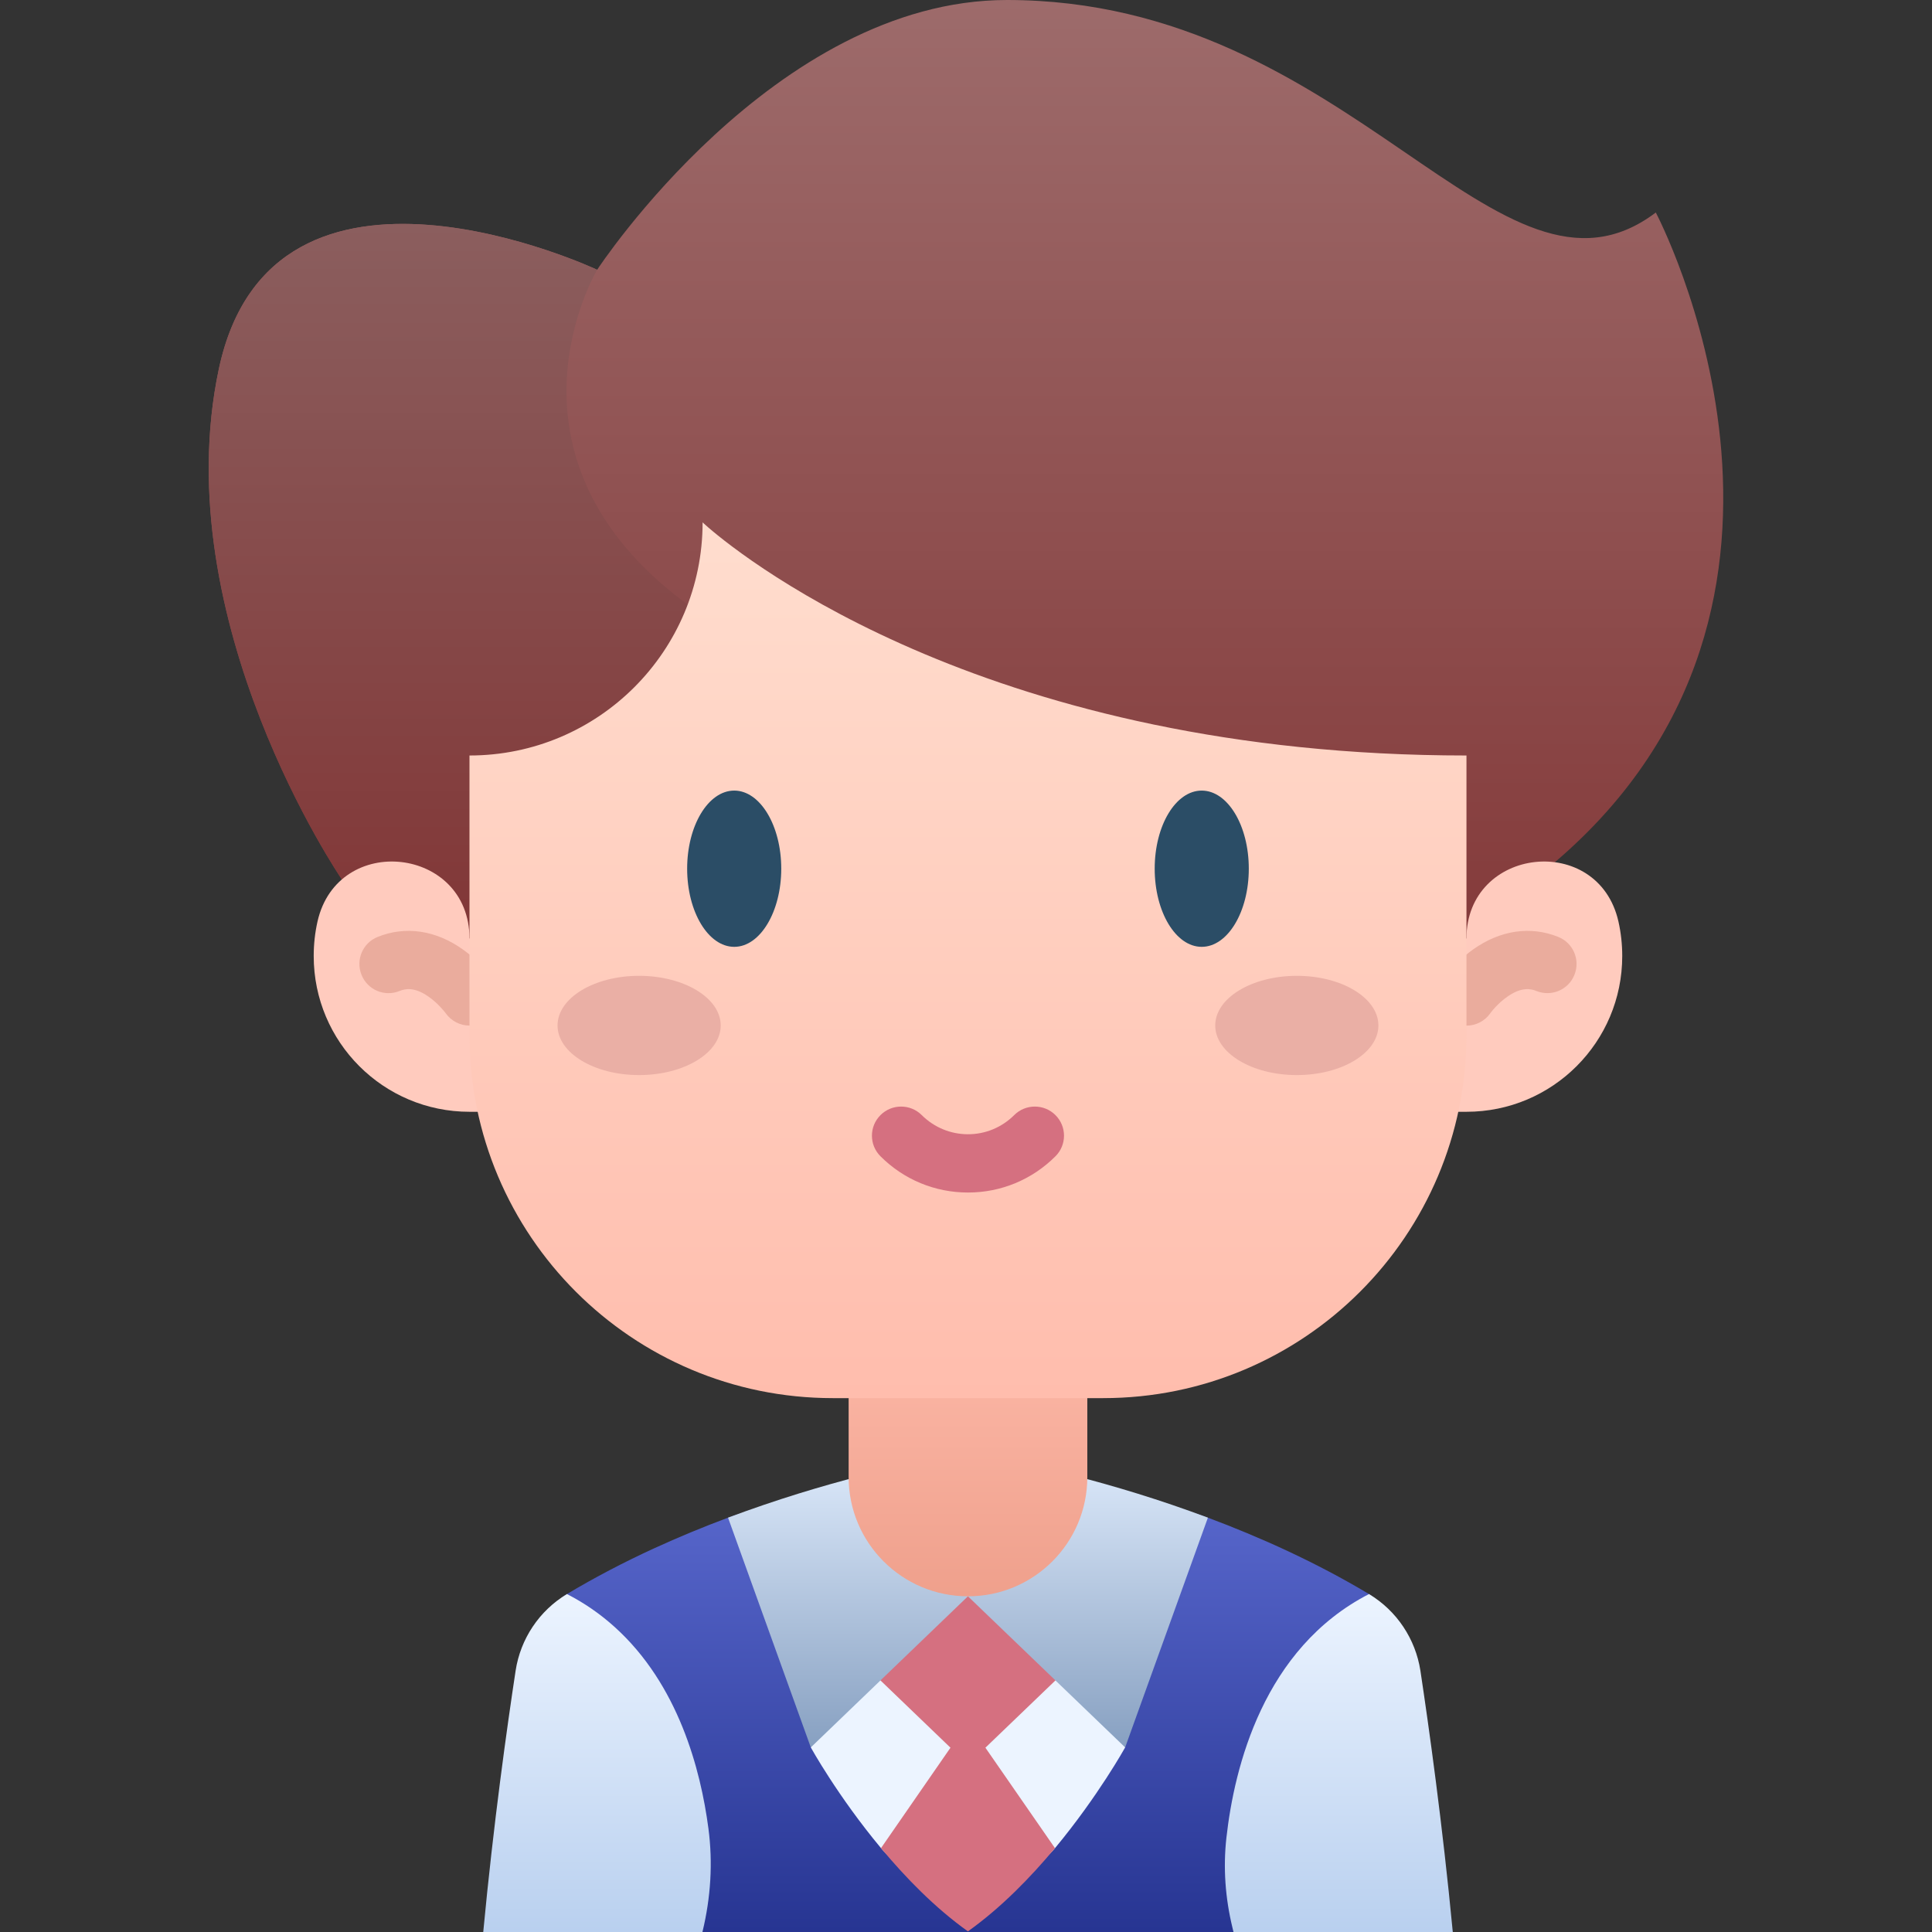 <svg width="24" height="24" viewBox="0 0 24 24" fill="none" xmlns="http://www.w3.org/2000/svg">
<rect x="0" y="0" width="24" height="24" fill="#333333" stroke="none"/>
<g clip-path="url(#clip0_88_2387)">
<path d="M17.364 23.318L15.323 24H8.728L6.518 23.32C6.646 21.974 6.816 21.445 6.92 20.755C6.981 20.359 6.699 20.008 7.043 19.802C7.395 19.591 7.758 19.403 8.119 19.237C8.431 19.094 8.742 18.966 9.044 18.853C10.251 18.4 11.323 19.175 11.784 19.092C11.944 19.063 12.105 19.063 12.264 19.092C12.726 19.175 13.798 18.4 15.005 18.853C15.658 19.097 16.35 19.409 17.006 19.802C17.35 20.008 16.872 20.359 16.933 20.755C17.038 21.445 17.236 21.972 17.364 23.318Z" fill="url(#paint0_linear_88_2387)"/>
<path d="M10.072 21.707C10.072 21.707 10.405 22.311 10.944 22.958C11.247 23.322 11.614 23.232 12.024 23.523C12.434 23.232 12.802 23.322 13.105 22.959C13.643 22.311 13.977 21.707 13.977 21.707V19.237H10.072V21.707Z" fill="#ECF4FF"/>
<path d="M13.105 22.958C12.802 23.322 12.434 23.7 12.024 23.992C11.614 23.7 11.247 23.322 10.944 22.958L12.024 21.397L13.105 22.958Z" fill="#D57080"/>
<path d="M10.072 20.043L12.024 21.919L13.977 20.043L12.025 18.599" fill="#D57080"/>
<path d="M8.728 23.991L8.726 24H6.003C6.13 22.654 6.3 21.445 6.405 20.755C6.465 20.359 6.699 20.008 7.043 19.802C7.266 19.916 7.461 20.054 7.632 20.208C8.426 20.921 8.704 21.983 8.8 22.712C8.857 23.139 8.829 23.573 8.728 23.991Z" fill="url(#paint1_linear_88_2387)"/>
<path d="M18.047 24H15.323C15.319 23.982 15.314 23.963 15.31 23.946C15.221 23.58 15.193 23.202 15.235 22.828C15.333 21.951 15.696 20.476 17.006 19.802C17.35 20.008 17.584 20.359 17.645 20.755C17.749 21.445 17.919 22.654 18.047 24Z" fill="url(#paint2_linear_88_2387)"/>
<path d="M15.005 18.853L13.977 21.707L12.024 19.83L10.072 21.707L9.044 18.853C10.251 18.4 11.323 18.176 11.785 18.093C11.944 18.064 12.105 18.064 12.264 18.093C12.726 18.176 13.798 18.4 15.005 18.853Z" fill="url(#paint3_linear_88_2387)"/>
<path d="M19.315 10.711L17.123 13.211L8.613 10.863L4.247 10.925C4.247 10.925 2.054 7.719 2.718 4.585C3.383 1.453 7.418 3.351 7.418 3.351C7.418 3.351 9.613 0 12.509 0C16.812 0 18.623 4.111 20.569 2.64C20.569 2.64 23.122 7.465 19.315 10.711Z" fill="url(#paint4_linear_88_2387)"/>
<path d="M8.613 10.863L6.129 12.17L4.247 10.925C4.247 10.925 2.054 7.719 2.718 4.586C3.383 1.453 7.418 3.351 7.418 3.351C7.418 3.351 6.035 5.665 8.542 7.511C9.351 8.106 9.196 9.393 8.613 10.863Z" fill="url(#paint5_linear_88_2387)"/>
<path d="M13.507 15.873V18.348C13.507 19.167 12.843 19.83 12.025 19.83C11.206 19.83 10.542 19.167 10.542 18.348V15.873H13.507Z" fill="url(#paint6_linear_88_2387)"/>
<path d="M5.832 13.811C4.763 13.811 3.897 12.945 3.897 11.876C3.897 11.729 3.913 11.586 3.944 11.448C4.195 10.336 5.832 10.518 5.832 11.658H18.217C18.217 10.518 19.854 10.336 20.105 11.448C20.136 11.586 20.152 11.729 20.152 11.876C20.152 12.945 19.286 13.811 18.217 13.811" fill="#FFCBBE"/>
<path d="M5.832 12.74C5.718 12.74 5.607 12.686 5.536 12.586C5.532 12.581 5.447 12.465 5.318 12.377C5.146 12.258 5.032 12.282 4.962 12.311C4.776 12.386 4.565 12.296 4.491 12.11C4.416 11.925 4.505 11.714 4.691 11.639C5.038 11.499 5.414 11.555 5.752 11.796C5.977 11.957 6.114 12.149 6.129 12.17C6.243 12.334 6.203 12.56 6.039 12.674C5.976 12.719 5.904 12.74 5.832 12.74Z" fill="#EAAC9D"/>
<path d="M18.217 12.741C18.145 12.741 18.073 12.72 18.009 12.675C17.845 12.561 17.806 12.334 17.92 12.17C17.935 12.149 18.073 11.957 18.297 11.796C18.635 11.555 19.011 11.499 19.358 11.639C19.544 11.714 19.633 11.925 19.558 12.11C19.484 12.296 19.273 12.385 19.087 12.311C19.017 12.282 18.903 12.258 18.731 12.377C18.6 12.466 18.514 12.585 18.513 12.587C18.443 12.687 18.331 12.741 18.217 12.741Z" fill="#EAAC9D"/>
<path d="M18.217 9.385V12.855C18.217 15.348 16.197 17.368 13.704 17.368H10.345C7.852 17.368 5.832 15.348 5.832 12.855V9.385C7.431 9.385 8.728 8.089 8.728 6.489C8.728 6.489 8.751 6.511 8.797 6.551C9.282 6.969 12.339 9.385 18.217 9.385Z" fill="url(#paint7_linear_88_2387)"/>
<path d="M9.121 9.821C8.798 9.821 8.536 10.256 8.536 10.791C8.536 11.326 8.798 11.762 9.121 11.762C9.443 11.762 9.705 11.326 9.705 10.791C9.705 10.256 9.443 9.821 9.121 9.821Z" fill="#2B4D66"/>
<path d="M14.928 11.762C15.251 11.762 15.513 11.327 15.513 10.791C15.513 10.255 15.251 9.821 14.928 9.821C14.605 9.821 14.344 10.255 14.344 10.791C14.344 11.327 14.605 11.762 14.928 11.762Z" fill="#2B4D66"/>
<path d="M16.11 13.355C16.669 13.355 17.123 13.079 17.123 12.739C17.123 12.398 16.669 12.122 16.11 12.122C15.55 12.122 15.096 12.398 15.096 12.739C15.096 13.079 15.55 13.355 16.11 13.355Z" fill="#EAAFA5"/>
<path d="M7.939 13.355C8.499 13.355 8.953 13.079 8.953 12.739C8.953 12.398 8.499 12.122 7.939 12.122C7.379 12.122 6.926 12.398 6.926 12.739C6.926 13.079 7.379 13.355 7.939 13.355Z" fill="#EAAFA5"/>
<path d="M12.025 14.814C11.614 14.814 11.228 14.654 10.938 14.364C10.796 14.223 10.796 13.993 10.938 13.852C11.079 13.711 11.309 13.711 11.45 13.852C11.604 14.005 11.808 14.09 12.025 14.09C12.242 14.09 12.445 14.005 12.599 13.852C12.74 13.711 12.97 13.711 13.111 13.852C13.253 13.993 13.253 14.223 13.111 14.364C12.821 14.654 12.435 14.814 12.025 14.814Z" fill="#D57080"/>
</g>
<defs>
<linearGradient id="paint0_linear_88_2387" x1="11.941" y1="18.71" x2="11.941" y2="24" gradientUnits="userSpaceOnUse">
<stop stop-color="#5766CB"/>
<stop offset="1" stop-color="#273592"/>
</linearGradient>
<linearGradient id="paint1_linear_88_2387" x1="7.416" y1="19.802" x2="7.416" y2="24" gradientUnits="userSpaceOnUse">
<stop stop-color="#ECF4FF"/>
<stop offset="1" stop-color="#B9D0EF"/>
</linearGradient>
<linearGradient id="paint2_linear_88_2387" x1="16.631" y1="19.802" x2="16.631" y2="24" gradientUnits="userSpaceOnUse">
<stop stop-color="#ECF4FF"/>
<stop offset="1" stop-color="#B9D0EF"/>
</linearGradient>
<linearGradient id="paint3_linear_88_2387" x1="12.024" y1="18.072" x2="12.024" y2="21.707" gradientUnits="userSpaceOnUse">
<stop stop-color="#DDEAFB"/>
<stop offset="1" stop-color="#87A0C1"/>
</linearGradient>
<linearGradient id="paint4_linear_88_2387" x1="12" y1="0" x2="12" y2="13.211" gradientUnits="userSpaceOnUse">
<stop stop-color="#9D6B6B"/>
<stop offset="1" stop-color="#813434"/>
</linearGradient>
<linearGradient id="paint5_linear_88_2387" x1="5.846" y1="2.781" x2="5.846" y2="12.17" gradientUnits="userSpaceOnUse">
<stop stop-color="#8B5E5E"/>
<stop offset="1" stop-color="#813434"/>
</linearGradient>
<linearGradient id="paint6_linear_88_2387" x1="12.024" y1="15.873" x2="12.024" y2="19.83" gradientUnits="userSpaceOnUse">
<stop stop-color="#FFBDAD"/>
<stop offset="1" stop-color="#EFA08C"/>
</linearGradient>
<linearGradient id="paint7_linear_88_2387" x1="12.024" y1="6.489" x2="12.024" y2="17.368" gradientUnits="userSpaceOnUse">
<stop stop-color="#FFDDCE"/>
<stop offset="1" stop-color="#FFBDAD"/>
</linearGradient>
<clipPath id="clip0_88_2387">
<rect width="24" height="24" fill="white"/>
</clipPath>
</defs>
</svg>
